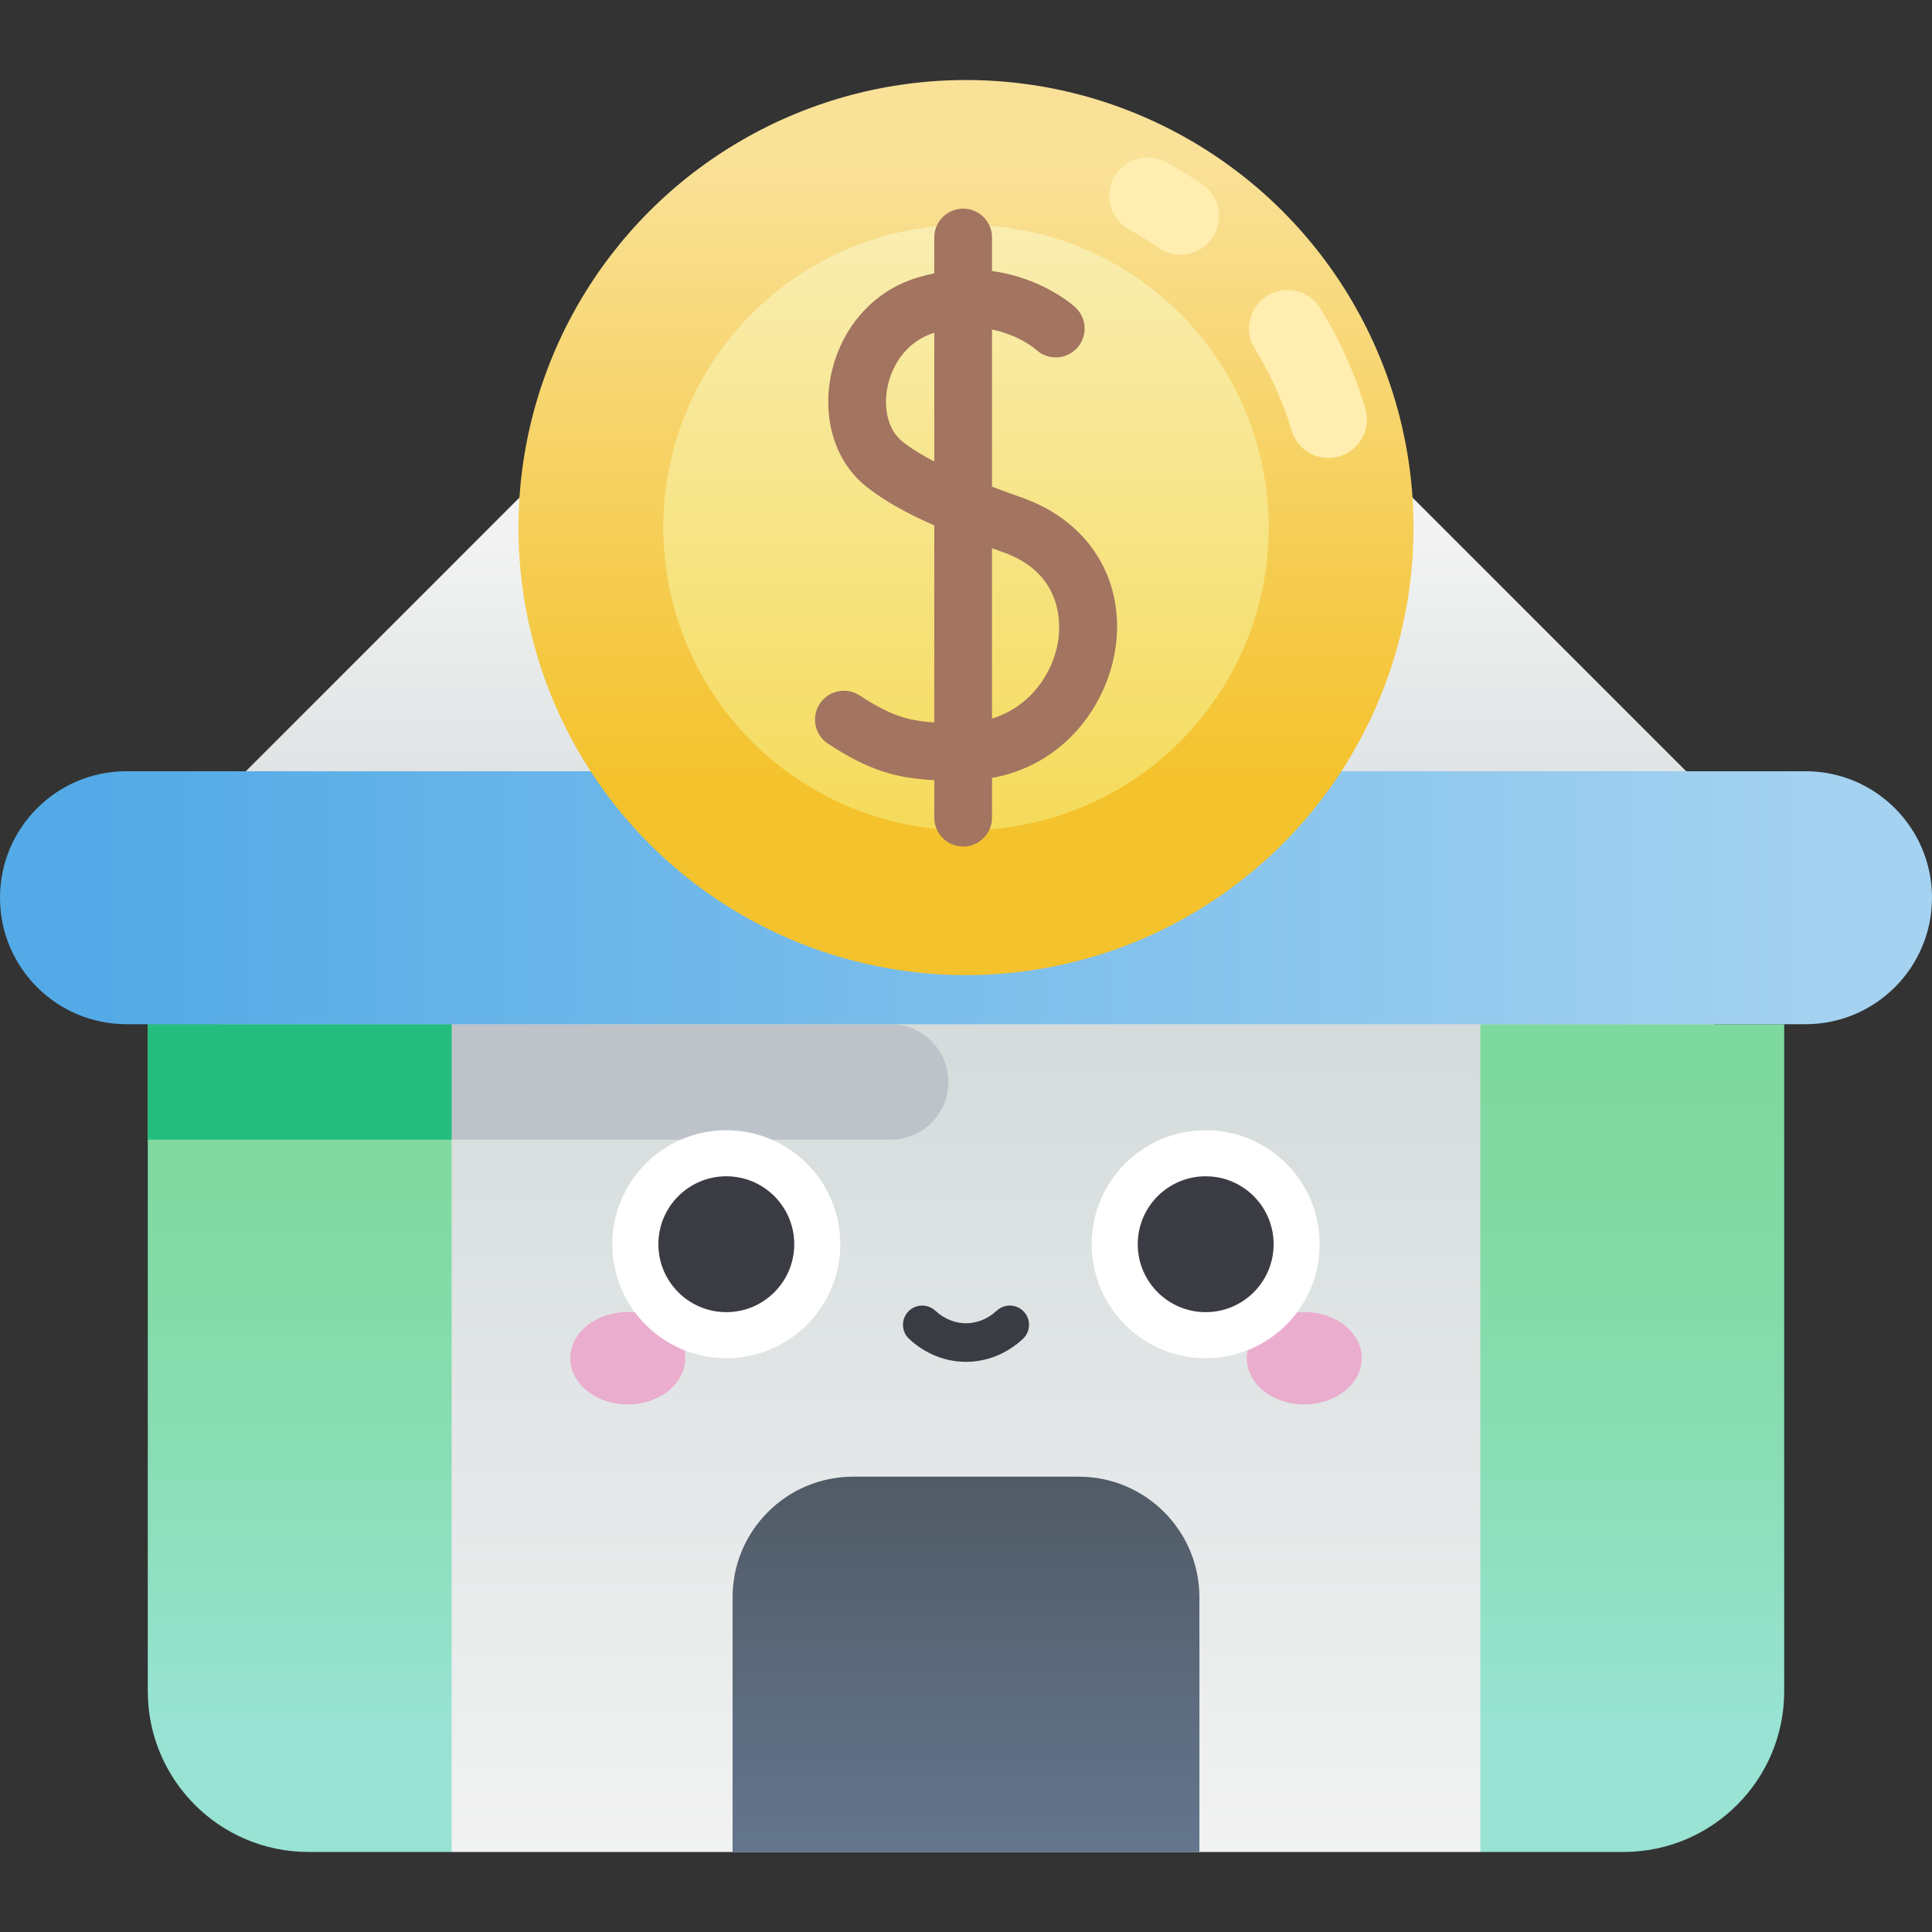 <svg id="Capa_1" enable-background="new 0 0 502 502" height="512" viewBox="0 0 502 502" width="512" xmlns="http://www.w3.org/2000/svg" xmlns:xlink="http://www.w3.org/1999/xlink"><rect x="0" y="0" width="502" height="502" fill="#333333" stroke="none"/><linearGradient id="lg1"><stop offset="0" stop-color="#d4dbdb"/><stop offset="1" stop-color="#f3f3f3"/></linearGradient><linearGradient id="SVGID_1_" gradientUnits="userSpaceOnUse" x1="251" x2="251" xlink:href="#lg1" y1="263.034" y2="492.183"/><linearGradient id="lg2"><stop offset="0" stop-color="#7ed99e"/><stop offset=".253" stop-color="#81daa3"/><stop offset=".573" stop-color="#88ddb3"/><stop offset=".926" stop-color="#95e2cd"/><stop offset="1" stop-color="#98e3d3"/></linearGradient><linearGradient id="SVGID_2_" gradientUnits="userSpaceOnUse" x1="77.873" x2="77.873" xlink:href="#lg2" y1="274.096" y2="446.882"/><linearGradient id="SVGID_3_" gradientUnits="userSpaceOnUse" x1="424.127" x2="424.127" xlink:href="#lg2" y1="274.096" y2="446.882"/><linearGradient id="SVGID_4_" gradientUnits="userSpaceOnUse" x1="251" x2="251" xlink:href="#lg1" y1="239.611" y2="137.07"/><linearGradient id="SVGID_5_" gradientUnits="userSpaceOnUse" x1="23.454" x2="473.851" y1="233.259" y2="233.259"><stop offset="0" stop-color="#53aae6"/><stop offset="1" stop-color="#a4d2f0"/></linearGradient><linearGradient id="SVGID_6_" gradientUnits="userSpaceOnUse" x1="251" x2="251" y1="368.674" y2="480.591"><stop offset="0" stop-color="#4e5660"/><stop offset="1" stop-color="#64768d"/></linearGradient><linearGradient id="SVGID_7_" gradientTransform="matrix(-1 0 0 -1 702 2404.579)" gradientUnits="userSpaceOnUse" x1="451" x2="451" y1="2201.11" y2="2363.958"><stop offset="0" stop-color="#f4c22c"/><stop offset="1" stop-color="#f9e198"/></linearGradient><linearGradient id="SVGID_8_" gradientUnits="userSpaceOnUse" x1="251" x2="251" y1="232.295" y2="61.349"><stop offset="0" stop-color="#f4d952"/><stop offset="1" stop-color="#f9edaf"/></linearGradient><g><path d="m384.657 481.207h-267.314l-60.732-122.31v-122.311h388.778v122.311z" fill="url(#SVGID_1_)"/><path d="m56.611 266.125v30h174.811c8.284 0 15-6.716 15-15 0-8.284-6.716-15-15-15z" fill="#bdc3c9"/><path d="m117.343 481.207h-37.165c-23.072 0-41.776-18.704-41.776-41.776v-173.306h78.941z" fill="url(#SVGID_2_)"/><path d="m38.402 266.125h78.941v30h-78.941z" fill="#24bd7f"/><path d="m384.657 481.207h37.165c23.072 0 41.776-18.704 41.776-41.776v-173.306h-78.941z" fill="url(#SVGID_3_)"/><path d="m420.665 262.278c-8.412 0-16.822-3.208-23.24-9.626l-138.795-138.795c-4.207-4.208-11.054-4.208-15.261 0l-138.794 138.795c-12.835 12.836-33.644 12.836-46.48 0-12.835-12.835-12.835-33.644 0-46.48l138.794-138.795c29.836-29.837 78.385-29.837 108.221 0l138.794 138.795c12.835 12.836 12.835 33.646 0 46.48-6.416 6.416-14.829 9.626-23.239 9.626z" fill="url(#SVGID_4_)"/><path d="m469.134 266.125h-436.268c-18.151 0-32.866-14.715-32.866-32.866s14.715-32.866 32.866-32.866h436.267c18.152 0 32.866 14.715 32.866 32.866.001 18.151-14.714 32.866-32.865 32.866z" fill="url(#SVGID_5_)"/><path d="m280.303 383.692h-58.607c-17.312 0-31.346 14.034-31.346 31.346v66.17h121.298v-66.17c.001-17.312-14.033-31.346-31.345-31.346z" fill="url(#SVGID_6_)"/><circle cx="251" cy="137.081" fill="url(#SVGID_7_)" r="116.288"/><circle cx="251" cy="137.081" fill="url(#SVGID_8_)" r="78.659"/><path d="m265.63 129.334c-2.585-.914-5.235-1.875-7.873-2.88v-40.826c7.004 1.416 11.195 4.998 11.53 5.294 3.046 2.765 7.757 2.559 10.552-.47 2.808-3.045 2.617-7.79-.428-10.598-.47-.434-8.513-7.669-21.654-9.423v-8.721c0-4.143-3.358-7.5-7.5-7.5s-7.5 3.357-7.5 7.5v9.298c-1.413.292-2.857.653-4.333 1.098-24.55 7.397-30.76 40.658-13.153 54.467 4.391 3.444 9.888 6.598 17.486 9.948v51.176c-7.027-.4-11.619-1.914-19.383-6.993-3.466-2.268-8.115-1.297-10.382 2.171-2.268 3.466-1.296 8.114 2.17 10.382 10.536 6.892 17.626 8.961 27.595 9.444v9.751c0 4.143 3.358 7.5 7.5 7.5s7.5-3.357 7.5-7.5v-10.317c18.651-3.356 29.543-18.594 31.936-32.824 3.033-18.046-6.412-33.738-24.063-39.977zm-22.873-9.425c-3.124-1.627-5.935-3.34-8.229-5.139-7.93-6.219-4.797-24.38 8.223-28.301.002-.001.004-.001.006-.002zm32.143 46.914c-1.371 8.159-7.202 16.853-17.143 19.882v-44.258c.939.34 1.89.681 2.874 1.029 15.935 5.633 14.95 19.294 14.269 23.347z" fill="#a37460"/><g><ellipse cx="163.114" cy="352.908" fill="#eaadcd" rx="14.936" ry="12.003"/><ellipse cx="338.886" cy="352.908" fill="#eaadcd" rx="14.936" ry="12.003"/><circle cx="188.721" cy="323.29" fill="#fff" r="29.618"/><circle cx="313.279" cy="323.29" fill="#fff" r="29.618"/><g fill="#3b3b44"><g><circle cx="188.721" cy="323.29" r="17.652"/><circle cx="313.279" cy="323.29" r="17.652"/></g><path d="m251 353.851c-5.248 0-10.495-1.984-14.776-5.953-2.025-1.878-2.145-5.041-.267-7.066 1.877-2.025 5.041-2.143 7.066-.268 4.696 4.355 11.258 4.355 15.954 0 2.025-1.877 5.188-1.757 7.066.268 1.877 2.025 1.758 5.188-.267 7.066-4.281 3.968-9.528 5.953-14.776 5.953z"/></g></g><g fill="#ffeeb0"><path d="m345.171 118.998c-4.309 0-8.287-2.807-9.58-7.147-2.219-7.447-5.431-14.586-9.545-21.22-2.911-4.693-1.466-10.858 3.227-13.77 4.691-2.91 10.857-1.468 13.769 3.227 5.049 8.141 8.991 16.905 11.716 26.052 1.577 5.293-1.435 10.862-6.728 12.439-.951.283-1.913.419-2.859.419z"/><path d="m306.746 66.179c-1.96 0-3.938-.574-5.672-1.771-2.472-1.706-5.055-3.302-7.677-4.741-4.841-2.659-6.61-8.738-3.951-13.579 2.659-4.84 8.737-6.607 13.579-3.952 3.216 1.767 6.382 3.723 9.411 5.813 4.545 3.138 5.686 9.365 2.548 13.91-1.94 2.811-5.063 4.32-8.238 4.32z"/></g></g></svg>